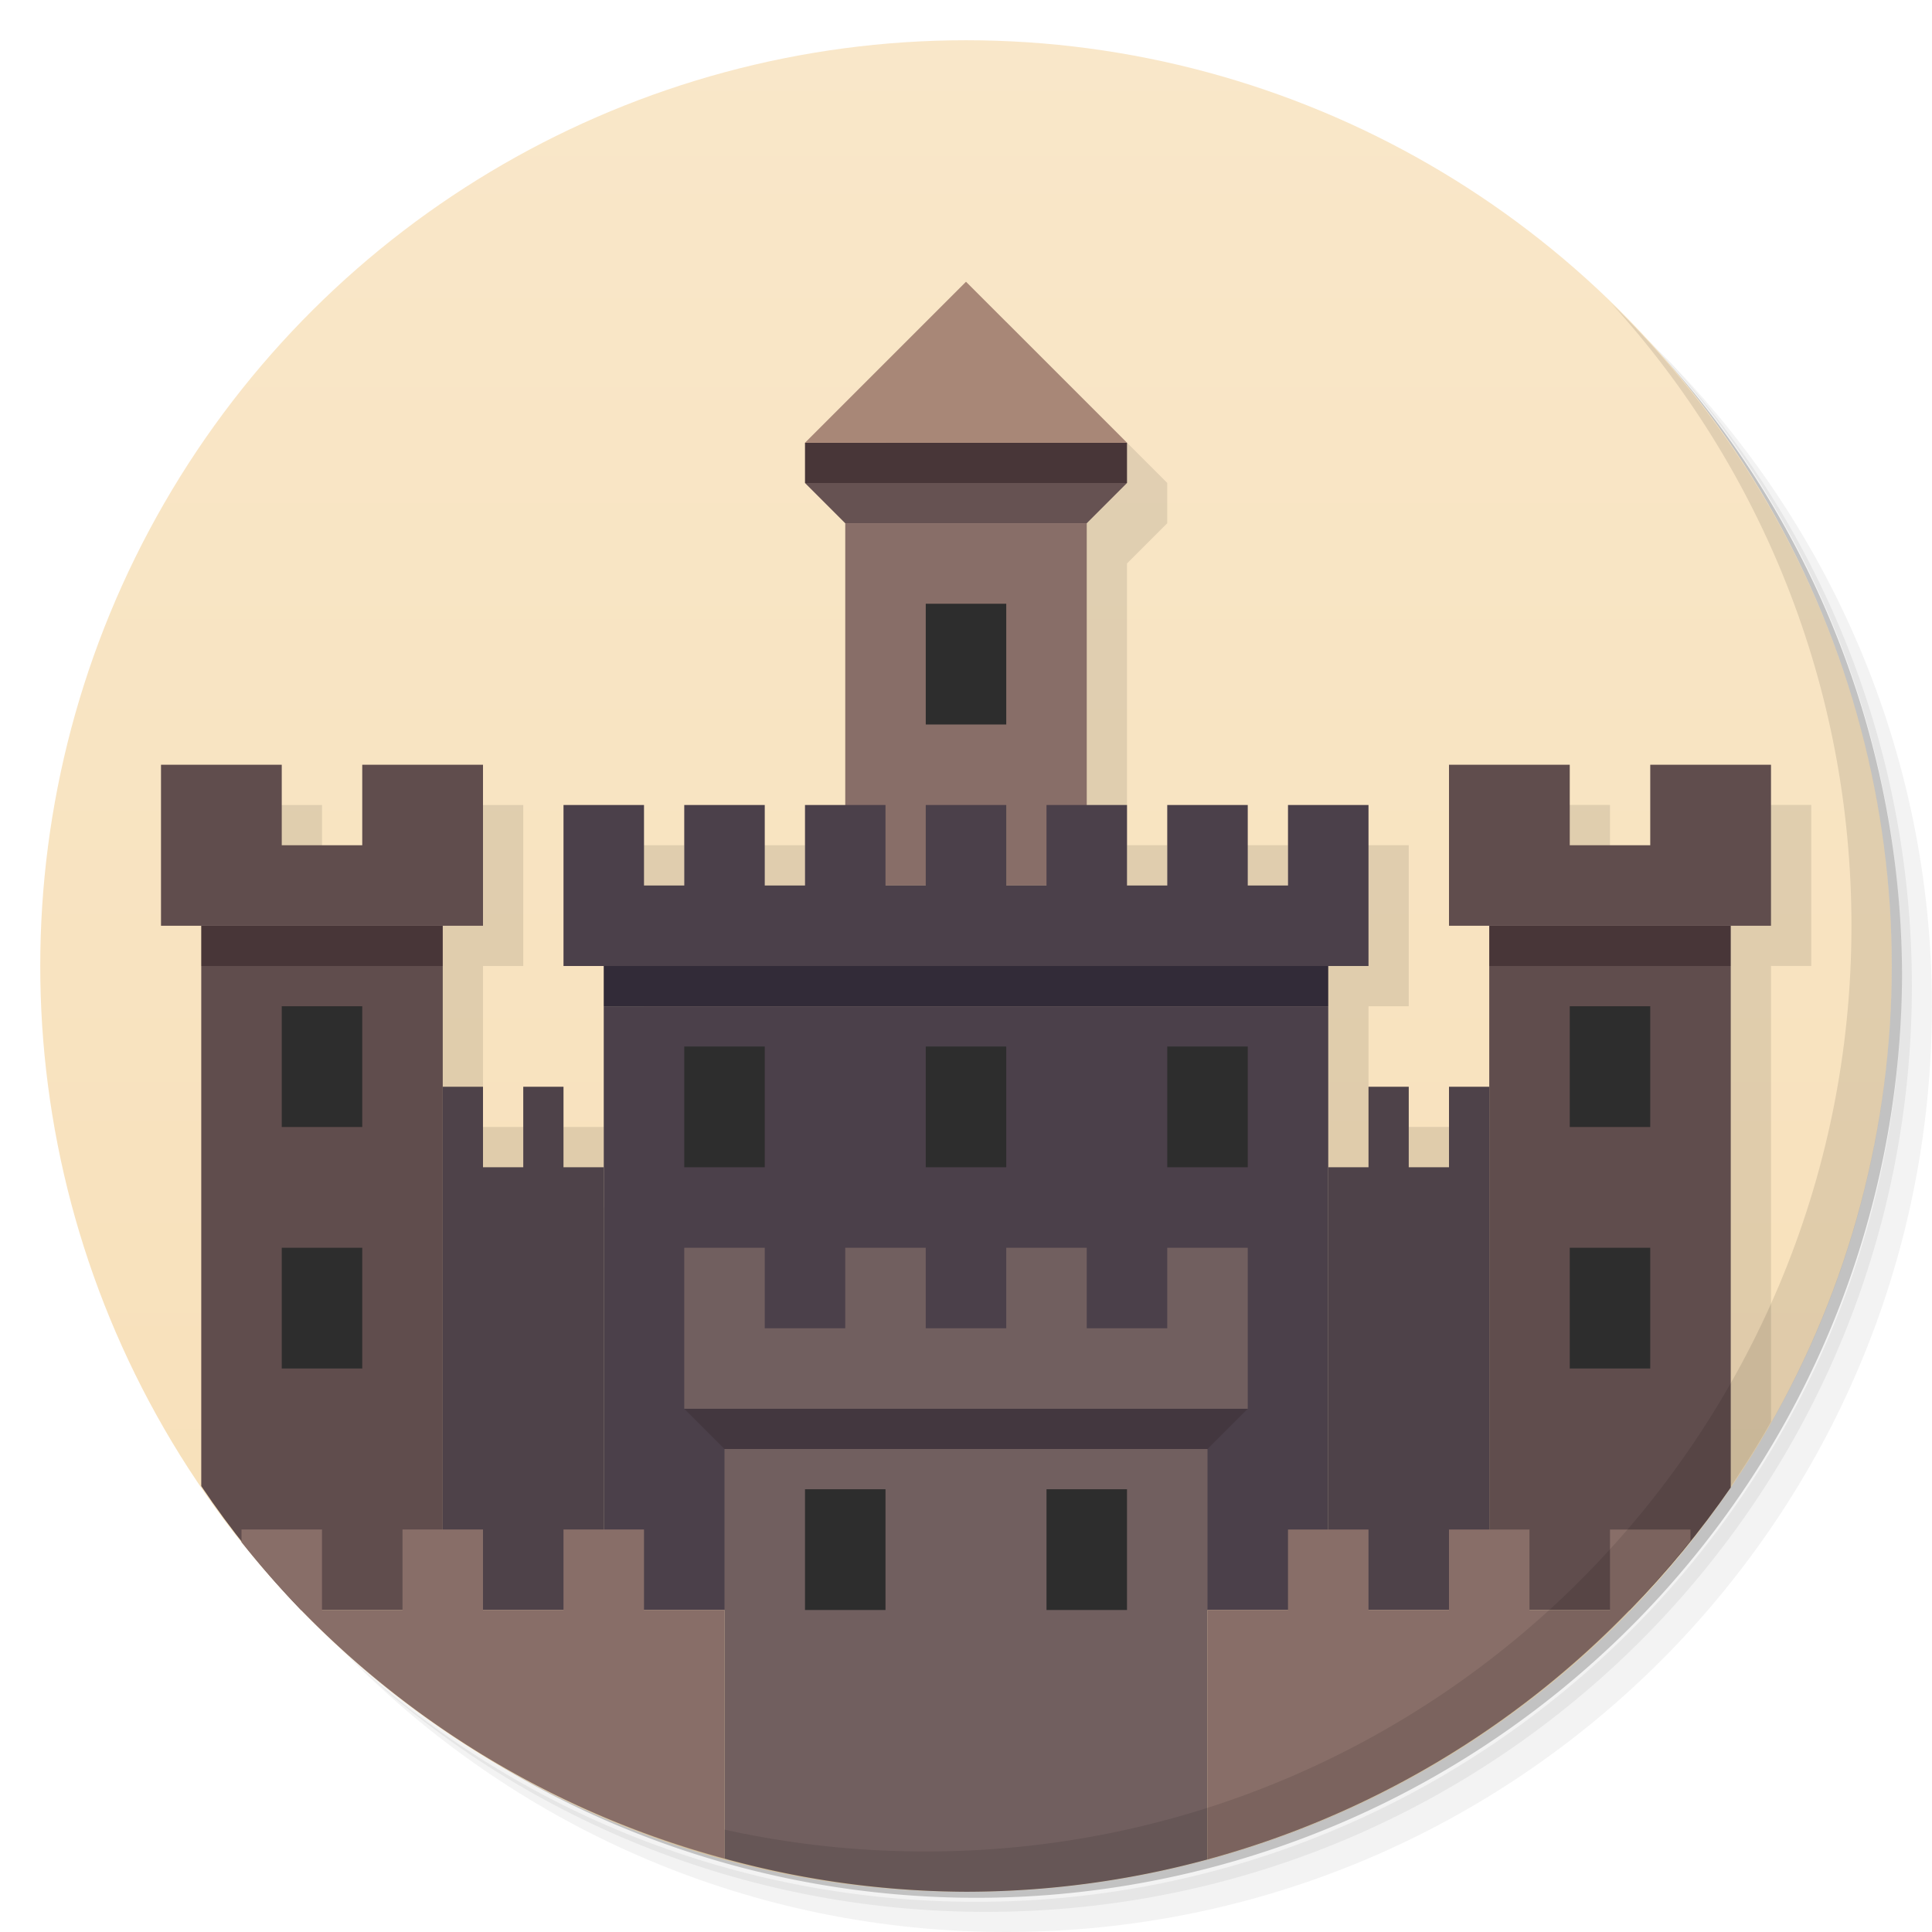 <svg viewBox="0 0 48 48" xmlns="http://www.w3.org/2000/svg">
 <defs>
  <linearGradient id="linearGradient4261" x1="1" x2="47" gradientTransform="translate(-48 -1.9073e-6)" gradientUnits="userSpaceOnUse">
   <stop style="stop-color:#f7dfb7" offset="0"/>
   <stop style="stop-color:#f9e7c9" offset="1"/>
  </linearGradient>
 </defs>
 <path d="m36.31 5c5.859 4.062 9.688 10.831 9.688 18.5 0 12.426-10.07 22.5-22.5 22.5-7.669 0-14.438-3.828-18.5-9.688 1.037 1.822 2.306 3.499 3.781 4.969 4.085 3.712 9.514 5.969 15.469 5.969 12.703 0 23-10.298 23-23 0-5.954-2.256-11.384-5.969-15.469-1.469-1.475-3.147-2.744-4.969-3.781zm4.969 3.781c3.854 4.113 6.219 9.637 6.219 15.719 0 12.703-10.297 23-23 23-6.081 0-11.606-2.364-15.719-6.219 4.16 4.144 9.883 6.719 16.219 6.719 12.703 0 23-10.298 23-23 0-6.335-2.575-12.06-6.719-16.219z" style="opacity:.05"/>
 <path d="m41.28 8.781c3.712 4.085 5.969 9.514 5.969 15.469 0 12.703-10.297 23-23 23-5.954 0-11.384-2.256-15.469-5.969 4.113 3.854 9.637 6.219 15.719 6.219 12.703 0 23-10.298 23-23 0-6.081-2.364-11.606-6.219-15.719z" style="opacity:.1"/>
 <path d="m31.25 2.375c8.615 3.154 14.75 11.417 14.75 21.13 0 12.426-10.07 22.5-22.5 22.5-9.708 0-17.971-6.135-21.12-14.75a23 23 0 0 0 44.875-7 23 23 0 0 0-16-21.875z" style="opacity:.2"/>
 <circle transform="rotate(-90)" cx="-24" cy="24" r="23" style="fill:url(#linearGradient4261)"/>
 <path d="m25 8-4 4v1l1 1v7h-1v2h-1v-2h-2v2h-1v-2h-2v2 2h1v1 4h-1v-2h-1v2h-1v-2h-1v-3-1h1v-2-2h-3v2h-2v-2h-3v2 2h1v1 12.922c0.314 0.466 0.653 0.914 1 1.355v0.037a23 23 0 0 0 0.17 0.193c0.316 0.393 0.657 0.765 0.998 1.137a23 23 0 0 0 15.832 6.355 23 23 0 0 0 20-11.674v-10.326-1h1v-2-2h-3v2h-2v-2h-3v2 2h1v1 3h-1v2h-1v-2h-1v2h-1v-4-1h1v-2-2h-2v2h-1v-2h-2v2h-1v-2h-1v-7l1-1v-1l-4-4z" style="opacity:.1"/>
 <rect x="15" y="25" width="18" height="15" style="fill:#4b404a"/>
 <path d="m18 36v10.176a23 23 0 0 0 6 0.824 23 23 0 0 0 6-0.803v-10.197h-12z" style="fill:#715f5f"/>
 <path d="m17 35 1 1h12l1-1h-14z" style="fill-rule:evenodd;fill:#43373f"/>
 <path d="m17 31v2 2h14v-2-2h-2v2h-2v-2h-2v2h-2v-2h-2v2h-2v-2h-2z" style="fill:#715f5f"/>
 <path d="m11 27v2 2 1 8h4v-8-1-2h-1v-2h-1v2h-1v-2h-1z" style="fill:#4e4249"/>
 <path d="m5 24v12.922c0.736 1.095 1.566 2.125 2.479 3.078h3.521v-16" style="fill:#604d4d"/>
 <path d="m34 27v2h-1v2 1 8h4v-8-1-2-2h-1v2h-1v-2h-1z" style="fill:#4e4249"/>
 <path d="m37 24v16h3.488c0.923-0.941 1.763-1.959 2.512-3.043v-12.957" style="fill:#604d4d"/>
 <path d="m4 19v2 2h8v-2-2h-3v2h-2v-2h-3z" style="fill:#604d4d"/>
 <path d="m36 19v2 2h8v-2-2h-3v2h-2v-2h-3z" style="fill:#604d4d"/>
 <rect x="21" y="13" width="6" height="9" style="fill:#886e68"/>
 <rect x="23" y="15" width="2" height="3" style="fill:#2d2d2d"/>
 <path d="m27 13 1-1h-8l1 1z" style="fill-rule:evenodd;fill:#665252"/>
 <rect x="20" y="11" width="8" height="1" style="fill:#483638"/>
 <path d="m20 11 4-4 4 4z" style="fill-rule:evenodd;fill:#a88777"/>
 <rect x="39" y="25" width="2" height="3" style="fill:#2d2d2d"/>
 <rect x="39" y="31" width="2" height="3" style="fill:#2d2d2d"/>
 <rect x="7" y="25" width="2" height="3" style="fill:#2d2d2d"/>
 <rect x="7" y="31" width="2" height="3" style="fill:#2d2d2d"/>
 <rect x="17" y="26" width="2" height="3" style="fill:#2d2d2d"/>
 <rect x="23" y="26" width="2" height="3" style="fill:#2d2d2d"/>
 <rect x="29" y="26" width="2" height="3" style="fill:#2d2d2d"/>
 <rect x="20" y="37" width="2" height="3" style="fill:#2d2d2d"/>
 <rect x="26" y="37" width="2" height="3" style="fill:#2d2d2d"/>
 <path d="m32 38v2h-2v6.197a23 23 0 0 0 10.488-6.197 23 23 0 0 0 1.512-1.721v-0.279h-2v2h-2v-2h-2v2h-2v-2h-2z" style="fill:#886e68"/>
 <path d="m40.03 7.531c3.712 4.084 5.969 9.514 5.969 15.469 0 12.703-10.297 23-23 23-5.954 0-11.384-2.256-15.469-5.969 4.178 4.291 10.01 6.969 16.469 6.969 12.703 0 23-10.298 23-23 0-6.462-2.677-12.291-6.969-16.469z" style="opacity:.1"/>
 <rect x="5" y="23" width="6" height="1" style="fill:#483638"/>
 <rect x="37" y="23" width="6" height="1" style="fill:#483638"/>
 <rect x="15" y="24" width="18" height="1" style="fill:#322b38"/>
 <path d="m6 38v0.314a23 23 0 0 0 1.479 1.686 23 23 0 0 0 10.521 6.176v-6.176h-2v-2h-2v2h-2v-2h-2v2h-2v-2h-2z" style="fill:#886e68"/>
 <path d="m14 20v2 2h20v-2-2h-2v2h-1v-2h-2v2h-1v-2h-2v2h-1v-2h-2v2h-1v-2h-2v2h-1v-2h-2v2h-1v-2h-2z" style="fill:#4b404a"/>
</svg>
